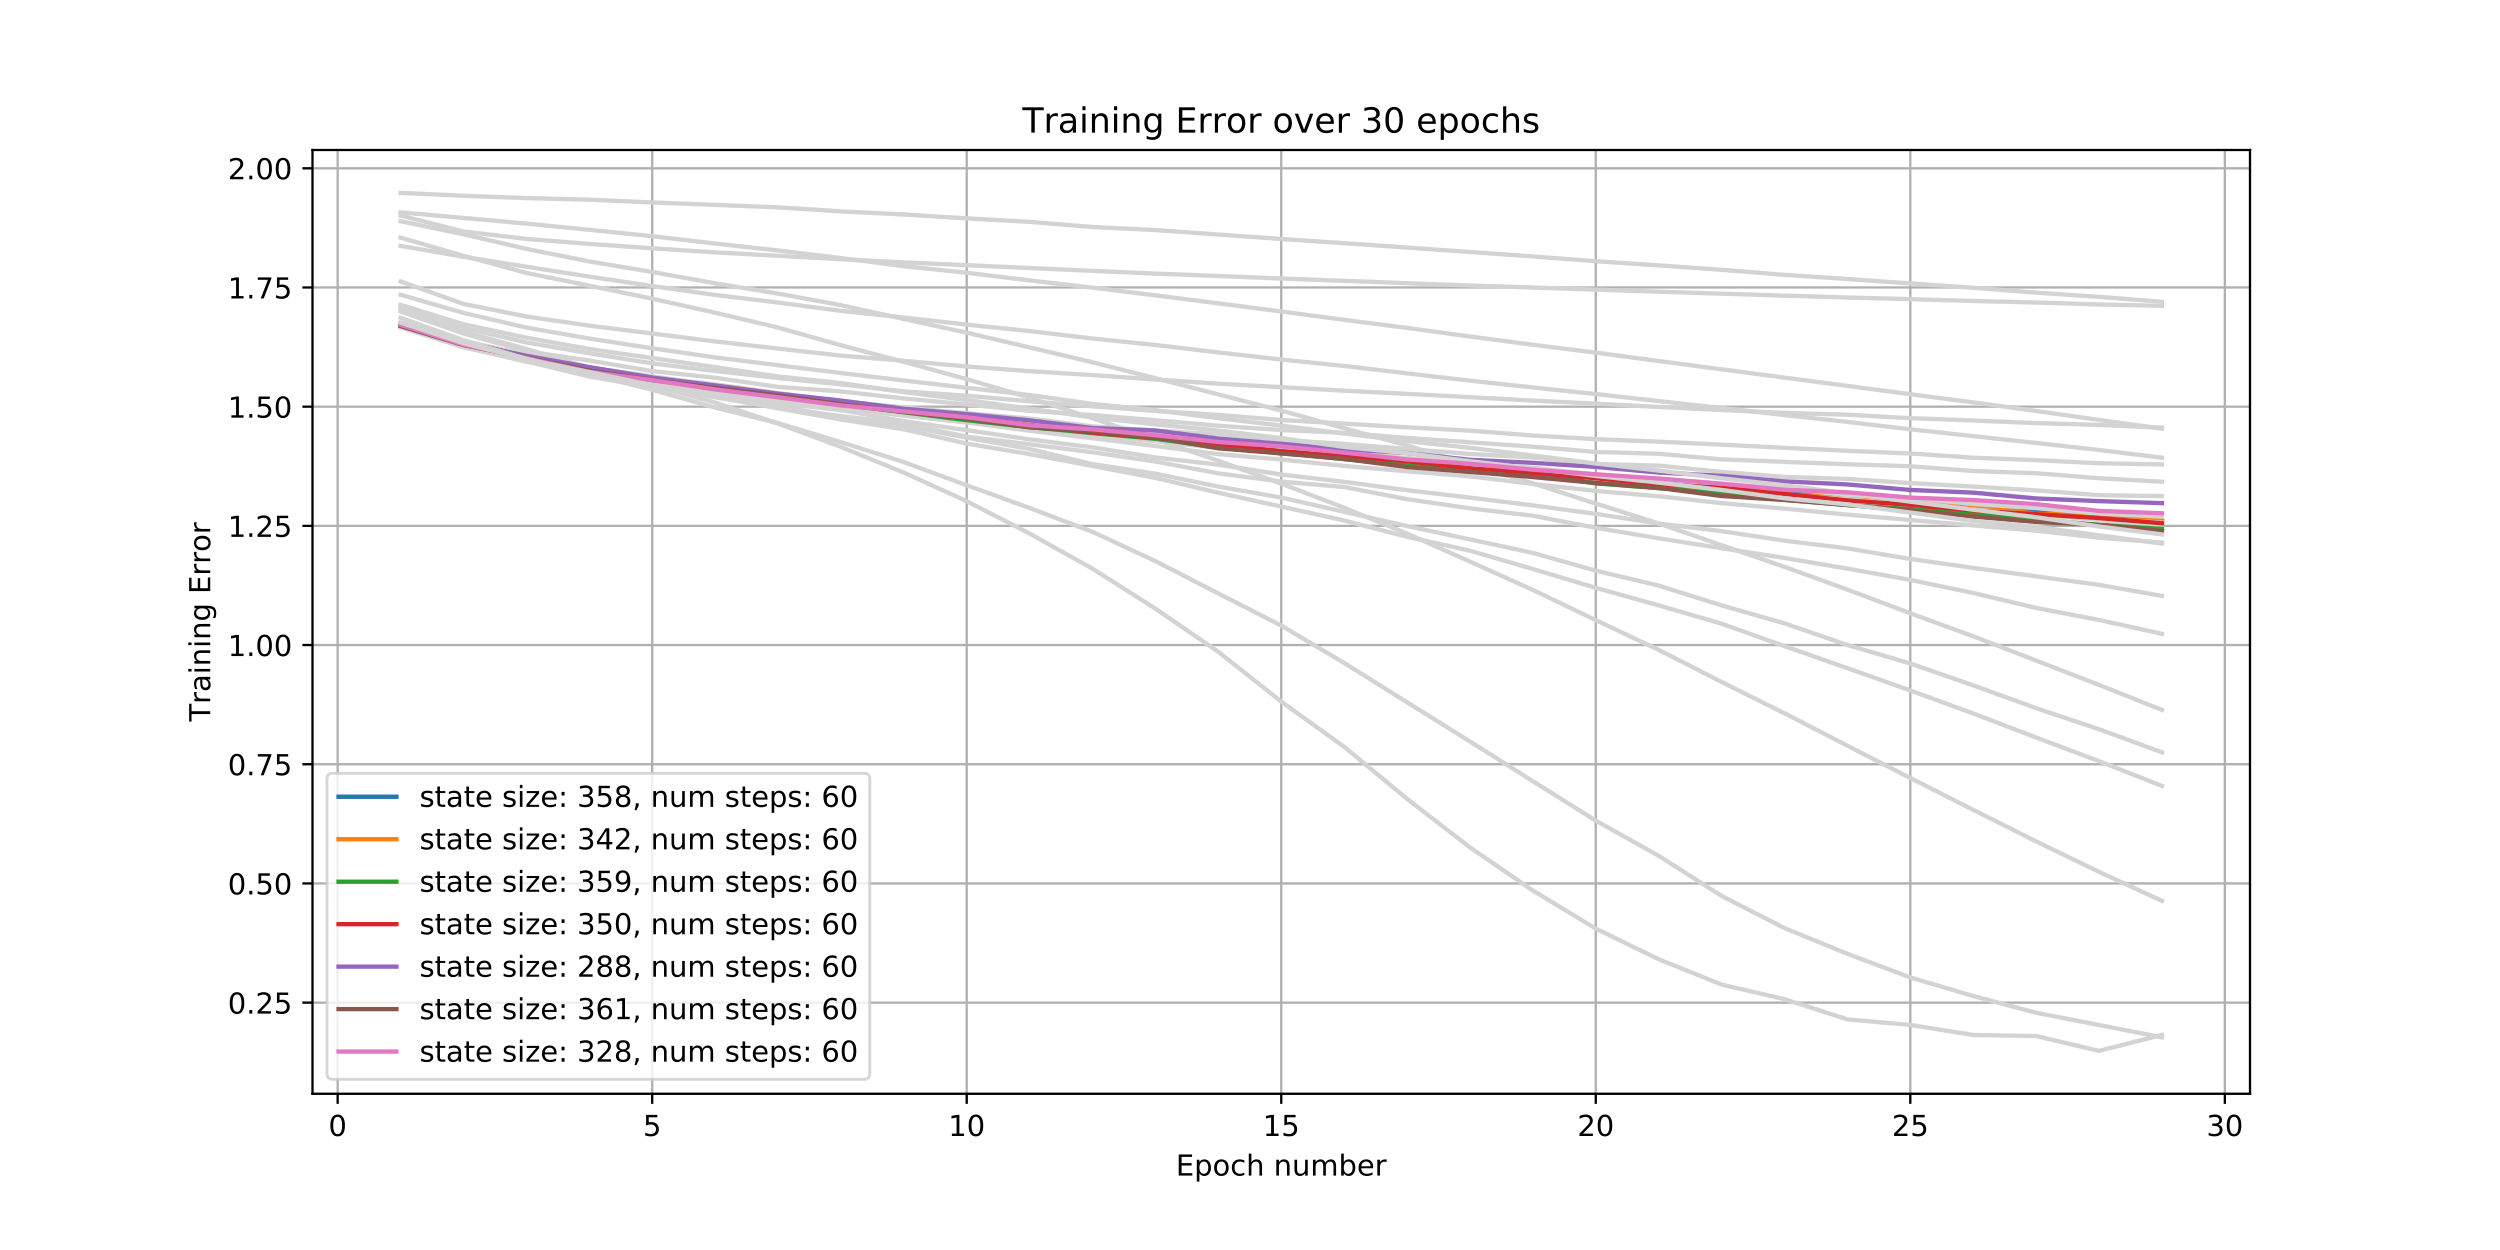 <?xml version="1.0" encoding="utf-8" standalone="no"?>
<!DOCTYPE svg PUBLIC "-//W3C//DTD SVG 1.1//EN"
  "http://www.w3.org/Graphics/SVG/1.1/DTD/svg11.dtd">
<!-- Created with matplotlib (http://matplotlib.org/) -->
<svg height="432pt" version="1.1" viewBox="0 0 864 432" width="864pt" xmlns="http://www.w3.org/2000/svg" xmlns:xlink="http://www.w3.org/1999/xlink">
 <defs>
  <style type="text/css">
*{stroke-linecap:butt;stroke-linejoin:round;}
  </style>
 </defs>
 <g id="figure_1">
  <g id="patch_1">
   <path d="M 0 432 
L 864 432 
L 864 0 
L 0 0 
z
" style="fill:#ffffff;"/>
  </g>
  <g id="axes_1">
   <g id="patch_2">
    <path d="M 108 378 
L 777.6 378 
L 777.6 51.84 
L 108 51.84 
z
" style="fill:#ffffff;"/>
   </g>
   <g id="matplotlib.axis_1">
    <g id="xtick_1">
     <g id="line2d_1">
      <path clip-path="url(#pdf04b98831)" d="M 116.696 378 
L 116.696 51.84 
" style="fill:none;stroke:#b0b0b0;stroke-linecap:square;stroke-width:0.8;"/>
     </g>
     <g id="line2d_2">
      <defs>
       <path d="M 0 0 
L 0 3.5 
" id="m215ce18537" style="stroke:#000000;stroke-width:0.8;"/>
      </defs>
      <g>
       <use style="stroke:#000000;stroke-width:0.8;" x="116.696" xlink:href="#m215ce18537" y="378"/>
      </g>
     </g>
     <g id="text_1">
      <!-- 0 -->
      <defs>
       <path d="M 31.781 66.406 
Q 24.172 66.406 20.328 58.906 
Q 16.5 51.422 16.5 36.375 
Q 16.5 21.391 20.328 13.891 
Q 24.172 6.391 31.781 6.391 
Q 39.453 6.391 43.281 13.891 
Q 47.125 21.391 47.125 36.375 
Q 47.125 51.422 43.281 58.906 
Q 39.453 66.406 31.781 66.406 
M 31.781 74.219 
Q 44.047 74.219 50.516 64.516 
Q 56.984 54.828 56.984 36.375 
Q 56.984 17.969 50.516 8.266 
Q 44.047 -1.422 31.781 -1.422 
Q 19.531 -1.422 13.062 8.266 
Q 6.594 17.969 6.594 36.375 
Q 6.594 54.828 13.062 64.516 
Q 19.531 74.219 31.781 74.219 
" id="DejaVuSans-30"/>
      </defs>
      <g transform="translate(113.515 392.598)scale(0.1 -0.1)">
       <use xlink:href="#DejaVuSans-30"/>
      </g>
     </g>
    </g>
    <g id="xtick_2">
     <g id="line2d_3">
      <path clip-path="url(#pdf04b98831)" d="M 225.397 378 
L 225.397 51.84 
" style="fill:none;stroke:#b0b0b0;stroke-linecap:square;stroke-width:0.8;"/>
     </g>
     <g id="line2d_4">
      <g>
       <use style="stroke:#000000;stroke-width:0.8;" x="225.397" xlink:href="#m215ce18537" y="378"/>
      </g>
     </g>
     <g id="text_2">
      <!-- 5 -->
      <defs>
       <path d="M 10.797 72.906 
L 49.516 72.906 
L 49.516 64.594 
L 19.828 64.594 
L 19.828 46.734 
Q 21.969 47.469 24.109 47.828 
Q 26.266 48.188 28.422 48.188 
Q 40.625 48.188 47.75 41.5 
Q 54.891 34.812 54.891 23.391 
Q 54.891 11.625 47.562 5.094 
Q 40.234 -1.422 26.906 -1.422 
Q 22.312 -1.422 17.547 -0.641 
Q 12.797 0.141 7.719 1.703 
L 7.719 11.625 
Q 12.109 9.234 16.797 8.062 
Q 21.484 6.891 26.703 6.891 
Q 35.156 6.891 40.078 11.328 
Q 45.016 15.766 45.016 23.391 
Q 45.016 31 40.078 35.438 
Q 35.156 39.891 26.703 39.891 
Q 22.75 39.891 18.812 39.016 
Q 14.891 38.141 10.797 36.281 
z
" id="DejaVuSans-35"/>
      </defs>
      <g transform="translate(222.216 392.598)scale(0.1 -0.1)">
       <use xlink:href="#DejaVuSans-35"/>
      </g>
     </g>
    </g>
    <g id="xtick_3">
     <g id="line2d_5">
      <path clip-path="url(#pdf04b98831)" d="M 334.099 378 
L 334.099 51.84 
" style="fill:none;stroke:#b0b0b0;stroke-linecap:square;stroke-width:0.8;"/>
     </g>
     <g id="line2d_6">
      <g>
       <use style="stroke:#000000;stroke-width:0.8;" x="334.099" xlink:href="#m215ce18537" y="378"/>
      </g>
     </g>
     <g id="text_3">
      <!-- 10 -->
      <defs>
       <path d="M 12.406 8.297 
L 28.516 8.297 
L 28.516 63.922 
L 10.984 60.406 
L 10.984 69.391 
L 28.422 72.906 
L 38.281 72.906 
L 38.281 8.297 
L 54.391 8.297 
L 54.391 0 
L 12.406 0 
z
" id="DejaVuSans-31"/>
      </defs>
      <g transform="translate(327.736 392.598)scale(0.1 -0.1)">
       <use xlink:href="#DejaVuSans-31"/>
       <use x="63.623" xlink:href="#DejaVuSans-30"/>
      </g>
     </g>
    </g>
    <g id="xtick_4">
     <g id="line2d_7">
      <path clip-path="url(#pdf04b98831)" d="M 442.8 378 
L 442.8 51.84 
" style="fill:none;stroke:#b0b0b0;stroke-linecap:square;stroke-width:0.8;"/>
     </g>
     <g id="line2d_8">
      <g>
       <use style="stroke:#000000;stroke-width:0.8;" x="442.8" xlink:href="#m215ce18537" y="378"/>
      </g>
     </g>
     <g id="text_4">
      <!-- 15 -->
      <g transform="translate(436.438 392.598)scale(0.1 -0.1)">
       <use xlink:href="#DejaVuSans-31"/>
       <use x="63.623" xlink:href="#DejaVuSans-35"/>
      </g>
     </g>
    </g>
    <g id="xtick_5">
     <g id="line2d_9">
      <path clip-path="url(#pdf04b98831)" d="M 551.501 378 
L 551.501 51.84 
" style="fill:none;stroke:#b0b0b0;stroke-linecap:square;stroke-width:0.8;"/>
     </g>
     <g id="line2d_10">
      <g>
       <use style="stroke:#000000;stroke-width:0.8;" x="551.501" xlink:href="#m215ce18537" y="378"/>
      </g>
     </g>
     <g id="text_5">
      <!-- 20 -->
      <defs>
       <path d="M 19.188 8.297 
L 53.609 8.297 
L 53.609 0 
L 7.328 0 
L 7.328 8.297 
Q 12.938 14.109 22.625 23.891 
Q 32.328 33.688 34.812 36.531 
Q 39.547 41.844 41.422 45.531 
Q 43.312 49.219 43.312 52.781 
Q 43.312 58.594 39.234 62.25 
Q 35.156 65.922 28.609 65.922 
Q 23.969 65.922 18.812 64.312 
Q 13.672 62.703 7.812 59.422 
L 7.812 69.391 
Q 13.766 71.781 18.938 73 
Q 24.125 74.219 28.422 74.219 
Q 39.75 74.219 46.484 68.547 
Q 53.219 62.891 53.219 53.422 
Q 53.219 48.922 51.531 44.891 
Q 49.859 40.875 45.406 35.406 
Q 44.188 33.984 37.641 27.219 
Q 31.109 20.453 19.188 8.297 
" id="DejaVuSans-32"/>
      </defs>
      <g transform="translate(545.139 392.598)scale(0.1 -0.1)">
       <use xlink:href="#DejaVuSans-32"/>
       <use x="63.623" xlink:href="#DejaVuSans-30"/>
      </g>
     </g>
    </g>
    <g id="xtick_6">
     <g id="line2d_11">
      <path clip-path="url(#pdf04b98831)" d="M 660.203 378 
L 660.203 51.84 
" style="fill:none;stroke:#b0b0b0;stroke-linecap:square;stroke-width:0.8;"/>
     </g>
     <g id="line2d_12">
      <g>
       <use style="stroke:#000000;stroke-width:0.8;" x="660.203" xlink:href="#m215ce18537" y="378"/>
      </g>
     </g>
     <g id="text_6">
      <!-- 25 -->
      <g transform="translate(653.84 392.598)scale(0.1 -0.1)">
       <use xlink:href="#DejaVuSans-32"/>
       <use x="63.623" xlink:href="#DejaVuSans-35"/>
      </g>
     </g>
    </g>
    <g id="xtick_7">
     <g id="line2d_13">
      <path clip-path="url(#pdf04b98831)" d="M 768.904 378 
L 768.904 51.84 
" style="fill:none;stroke:#b0b0b0;stroke-linecap:square;stroke-width:0.8;"/>
     </g>
     <g id="line2d_14">
      <g>
       <use style="stroke:#000000;stroke-width:0.8;" x="768.904" xlink:href="#m215ce18537" y="378"/>
      </g>
     </g>
     <g id="text_7">
      <!-- 30 -->
      <defs>
       <path d="M 40.578 39.312 
Q 47.656 37.797 51.625 33 
Q 55.609 28.219 55.609 21.188 
Q 55.609 10.406 48.188 4.484 
Q 40.766 -1.422 27.094 -1.422 
Q 22.516 -1.422 17.656 -0.516 
Q 12.797 0.391 7.625 2.203 
L 7.625 11.719 
Q 11.719 9.328 16.594 8.109 
Q 21.484 6.891 26.812 6.891 
Q 36.078 6.891 40.938 10.547 
Q 45.797 14.203 45.797 21.188 
Q 45.797 27.641 41.281 31.266 
Q 36.766 34.906 28.719 34.906 
L 20.219 34.906 
L 20.219 43.016 
L 29.109 43.016 
Q 36.375 43.016 40.234 45.922 
Q 44.094 48.828 44.094 54.297 
Q 44.094 59.906 40.109 62.906 
Q 36.141 65.922 28.719 65.922 
Q 24.656 65.922 20.016 65.031 
Q 15.375 64.156 9.812 62.312 
L 9.812 71.094 
Q 15.438 72.656 20.344 73.438 
Q 25.25 74.219 29.594 74.219 
Q 40.828 74.219 47.359 69.109 
Q 53.906 64.016 53.906 55.328 
Q 53.906 49.266 50.438 45.094 
Q 46.969 40.922 40.578 39.312 
" id="DejaVuSans-33"/>
      </defs>
      <g transform="translate(762.541 392.598)scale(0.1 -0.1)">
       <use xlink:href="#DejaVuSans-33"/>
       <use x="63.623" xlink:href="#DejaVuSans-30"/>
      </g>
     </g>
    </g>
    <g id="text_8">
     <!-- Epoch number -->
     <defs>
      <path d="M 9.812 72.906 
L 55.906 72.906 
L 55.906 64.594 
L 19.672 64.594 
L 19.672 43.016 
L 54.391 43.016 
L 54.391 34.719 
L 19.672 34.719 
L 19.672 8.297 
L 56.781 8.297 
L 56.781 0 
L 9.812 0 
z
" id="DejaVuSans-45"/>
      <path d="M 18.109 8.203 
L 18.109 -20.797 
L 9.078 -20.797 
L 9.078 54.688 
L 18.109 54.688 
L 18.109 46.391 
Q 20.953 51.266 25.266 53.625 
Q 29.594 56 35.594 56 
Q 45.562 56 51.781 48.094 
Q 58.016 40.188 58.016 27.297 
Q 58.016 14.406 51.781 6.484 
Q 45.562 -1.422 35.594 -1.422 
Q 29.594 -1.422 25.266 0.953 
Q 20.953 3.328 18.109 8.203 
M 48.688 27.297 
Q 48.688 37.203 44.609 42.844 
Q 40.531 48.484 33.406 48.484 
Q 26.266 48.484 22.188 42.844 
Q 18.109 37.203 18.109 27.297 
Q 18.109 17.391 22.188 11.75 
Q 26.266 6.109 33.406 6.109 
Q 40.531 6.109 44.609 11.75 
Q 48.688 17.391 48.688 27.297 
" id="DejaVuSans-70"/>
      <path d="M 30.609 48.391 
Q 23.391 48.391 19.188 42.75 
Q 14.984 37.109 14.984 27.297 
Q 14.984 17.484 19.156 11.844 
Q 23.344 6.203 30.609 6.203 
Q 37.797 6.203 41.984 11.859 
Q 46.188 17.531 46.188 27.297 
Q 46.188 37.016 41.984 42.703 
Q 37.797 48.391 30.609 48.391 
M 30.609 56 
Q 42.328 56 49.016 48.375 
Q 55.719 40.766 55.719 27.297 
Q 55.719 13.875 49.016 6.219 
Q 42.328 -1.422 30.609 -1.422 
Q 18.844 -1.422 12.172 6.219 
Q 5.516 13.875 5.516 27.297 
Q 5.516 40.766 12.172 48.375 
Q 18.844 56 30.609 56 
" id="DejaVuSans-6f"/>
      <path d="M 48.781 52.594 
L 48.781 44.188 
Q 44.969 46.297 41.141 47.344 
Q 37.312 48.391 33.406 48.391 
Q 24.656 48.391 19.812 42.844 
Q 14.984 37.312 14.984 27.297 
Q 14.984 17.281 19.812 11.734 
Q 24.656 6.203 33.406 6.203 
Q 37.312 6.203 41.141 7.25 
Q 44.969 8.297 48.781 10.406 
L 48.781 2.094 
Q 45.016 0.344 40.984 -0.531 
Q 36.969 -1.422 32.422 -1.422 
Q 20.062 -1.422 12.781 6.344 
Q 5.516 14.109 5.516 27.297 
Q 5.516 40.672 12.859 48.328 
Q 20.219 56 33.016 56 
Q 37.156 56 41.109 55.141 
Q 45.062 54.297 48.781 52.594 
" id="DejaVuSans-63"/>
      <path d="M 54.891 33.016 
L 54.891 0 
L 45.906 0 
L 45.906 32.719 
Q 45.906 40.484 42.875 44.328 
Q 39.844 48.188 33.797 48.188 
Q 26.516 48.188 22.312 43.547 
Q 18.109 38.922 18.109 30.906 
L 18.109 0 
L 9.078 0 
L 9.078 75.984 
L 18.109 75.984 
L 18.109 46.188 
Q 21.344 51.125 25.703 53.562 
Q 30.078 56 35.797 56 
Q 45.219 56 50.047 50.172 
Q 54.891 44.344 54.891 33.016 
" id="DejaVuSans-68"/>
      <path id="DejaVuSans-20"/>
      <path d="M 54.891 33.016 
L 54.891 0 
L 45.906 0 
L 45.906 32.719 
Q 45.906 40.484 42.875 44.328 
Q 39.844 48.188 33.797 48.188 
Q 26.516 48.188 22.312 43.547 
Q 18.109 38.922 18.109 30.906 
L 18.109 0 
L 9.078 0 
L 9.078 54.688 
L 18.109 54.688 
L 18.109 46.188 
Q 21.344 51.125 25.703 53.562 
Q 30.078 56 35.797 56 
Q 45.219 56 50.047 50.172 
Q 54.891 44.344 54.891 33.016 
" id="DejaVuSans-6e"/>
      <path d="M 8.5 21.578 
L 8.5 54.688 
L 17.484 54.688 
L 17.484 21.922 
Q 17.484 14.156 20.5 10.266 
Q 23.531 6.391 29.594 6.391 
Q 36.859 6.391 41.078 11.031 
Q 45.312 15.672 45.312 23.688 
L 45.312 54.688 
L 54.297 54.688 
L 54.297 0 
L 45.312 0 
L 45.312 8.406 
Q 42.047 3.422 37.719 1 
Q 33.406 -1.422 27.688 -1.422 
Q 18.266 -1.422 13.375 4.438 
Q 8.5 10.297 8.5 21.578 
M 31.109 56 
z
" id="DejaVuSans-75"/>
      <path d="M 52 44.188 
Q 55.375 50.25 60.062 53.125 
Q 64.75 56 71.094 56 
Q 79.641 56 84.281 50.016 
Q 88.922 44.047 88.922 33.016 
L 88.922 0 
L 79.891 0 
L 79.891 32.719 
Q 79.891 40.578 77.094 44.375 
Q 74.312 48.188 68.609 48.188 
Q 61.625 48.188 57.562 43.547 
Q 53.516 38.922 53.516 30.906 
L 53.516 0 
L 44.484 0 
L 44.484 32.719 
Q 44.484 40.625 41.703 44.406 
Q 38.922 48.188 33.109 48.188 
Q 26.219 48.188 22.156 43.531 
Q 18.109 38.875 18.109 30.906 
L 18.109 0 
L 9.078 0 
L 9.078 54.688 
L 18.109 54.688 
L 18.109 46.188 
Q 21.188 51.219 25.484 53.609 
Q 29.781 56 35.688 56 
Q 41.656 56 45.828 52.969 
Q 50 49.953 52 44.188 
" id="DejaVuSans-6d"/>
      <path d="M 48.688 27.297 
Q 48.688 37.203 44.609 42.844 
Q 40.531 48.484 33.406 48.484 
Q 26.266 48.484 22.188 42.844 
Q 18.109 37.203 18.109 27.297 
Q 18.109 17.391 22.188 11.75 
Q 26.266 6.109 33.406 6.109 
Q 40.531 6.109 44.609 11.75 
Q 48.688 17.391 48.688 27.297 
M 18.109 46.391 
Q 20.953 51.266 25.266 53.625 
Q 29.594 56 35.594 56 
Q 45.562 56 51.781 48.094 
Q 58.016 40.188 58.016 27.297 
Q 58.016 14.406 51.781 6.484 
Q 45.562 -1.422 35.594 -1.422 
Q 29.594 -1.422 25.266 0.953 
Q 20.953 3.328 18.109 8.203 
L 18.109 0 
L 9.078 0 
L 9.078 75.984 
L 18.109 75.984 
z
" id="DejaVuSans-62"/>
      <path d="M 56.203 29.594 
L 56.203 25.203 
L 14.891 25.203 
Q 15.484 15.922 20.484 11.062 
Q 25.484 6.203 34.422 6.203 
Q 39.594 6.203 44.453 7.469 
Q 49.312 8.734 54.109 11.281 
L 54.109 2.781 
Q 49.266 0.734 44.188 -0.344 
Q 39.109 -1.422 33.891 -1.422 
Q 20.797 -1.422 13.156 6.188 
Q 5.516 13.812 5.516 26.812 
Q 5.516 40.234 12.766 48.109 
Q 20.016 56 32.328 56 
Q 43.359 56 49.781 48.891 
Q 56.203 41.797 56.203 29.594 
M 47.219 32.234 
Q 47.125 39.594 43.094 43.984 
Q 39.062 48.391 32.422 48.391 
Q 24.906 48.391 20.391 44.141 
Q 15.875 39.891 15.188 32.172 
z
" id="DejaVuSans-65"/>
      <path d="M 41.109 46.297 
Q 39.594 47.172 37.812 47.578 
Q 36.031 48 33.891 48 
Q 26.266 48 22.188 43.047 
Q 18.109 38.094 18.109 28.812 
L 18.109 0 
L 9.078 0 
L 9.078 54.688 
L 18.109 54.688 
L 18.109 46.188 
Q 20.953 51.172 25.484 53.578 
Q 30.031 56 36.531 56 
Q 37.453 56 38.578 55.875 
Q 39.703 55.766 41.062 55.516 
z
" id="DejaVuSans-72"/>
     </defs>
     <g transform="translate(406.386 406.277)scale(0.1 -0.1)">
      <use xlink:href="#DejaVuSans-45"/>
      <use x="63.184" xlink:href="#DejaVuSans-70"/>
      <use x="126.66" xlink:href="#DejaVuSans-6f"/>
      <use x="187.842" xlink:href="#DejaVuSans-63"/>
      <use x="242.822" xlink:href="#DejaVuSans-68"/>
      <use x="306.201" xlink:href="#DejaVuSans-20"/>
      <use x="337.988" xlink:href="#DejaVuSans-6e"/>
      <use x="401.367" xlink:href="#DejaVuSans-75"/>
      <use x="464.746" xlink:href="#DejaVuSans-6d"/>
      <use x="562.158" xlink:href="#DejaVuSans-62"/>
      <use x="625.635" xlink:href="#DejaVuSans-65"/>
      <use x="687.158" xlink:href="#DejaVuSans-72"/>
     </g>
    </g>
   </g>
   <g id="matplotlib.axis_2">
    <g id="ytick_1">
     <g id="line2d_15">
      <path clip-path="url(#pdf04b98831)" d="M 108 346.509 
L 777.6 346.509 
" style="fill:none;stroke:#b0b0b0;stroke-linecap:square;stroke-width:0.8;"/>
     </g>
     <g id="line2d_16">
      <defs>
       <path d="M 0 0 
L -3.5 0 
" id="m3036c387c0" style="stroke:#000000;stroke-width:0.8;"/>
      </defs>
      <g>
       <use style="stroke:#000000;stroke-width:0.8;" x="108" xlink:href="#m3036c387c0" y="346.509"/>
      </g>
     </g>
     <g id="text_9">
      <!-- 0.25 -->
      <defs>
       <path d="M 10.688 12.406 
L 21 12.406 
L 21 0 
L 10.688 0 
z
" id="DejaVuSans-2e"/>
      </defs>
      <g transform="translate(78.734 350.308)scale(0.1 -0.1)">
       <use xlink:href="#DejaVuSans-30"/>
       <use x="63.623" xlink:href="#DejaVuSans-2e"/>
       <use x="95.41" xlink:href="#DejaVuSans-32"/>
       <use x="159.033" xlink:href="#DejaVuSans-35"/>
      </g>
     </g>
    </g>
    <g id="ytick_2">
     <g id="line2d_17">
      <path clip-path="url(#pdf04b98831)" d="M 108 305.316 
L 777.6 305.316 
" style="fill:none;stroke:#b0b0b0;stroke-linecap:square;stroke-width:0.8;"/>
     </g>
     <g id="line2d_18">
      <g>
       <use style="stroke:#000000;stroke-width:0.8;" x="108" xlink:href="#m3036c387c0" y="305.316"/>
      </g>
     </g>
     <g id="text_10">
      <!-- 0.50 -->
      <g transform="translate(78.734 309.115)scale(0.1 -0.1)">
       <use xlink:href="#DejaVuSans-30"/>
       <use x="63.623" xlink:href="#DejaVuSans-2e"/>
       <use x="95.41" xlink:href="#DejaVuSans-35"/>
       <use x="159.033" xlink:href="#DejaVuSans-30"/>
      </g>
     </g>
    </g>
    <g id="ytick_3">
     <g id="line2d_19">
      <path clip-path="url(#pdf04b98831)" d="M 108 264.123 
L 777.6 264.123 
" style="fill:none;stroke:#b0b0b0;stroke-linecap:square;stroke-width:0.8;"/>
     </g>
     <g id="line2d_20">
      <g>
       <use style="stroke:#000000;stroke-width:0.8;" x="108" xlink:href="#m3036c387c0" y="264.123"/>
      </g>
     </g>
     <g id="text_11">
      <!-- 0.75 -->
      <defs>
       <path d="M 8.203 72.906 
L 55.078 72.906 
L 55.078 68.703 
L 28.609 0 
L 18.312 0 
L 43.219 64.594 
L 8.203 64.594 
z
" id="DejaVuSans-37"/>
      </defs>
      <g transform="translate(78.734 267.922)scale(0.1 -0.1)">
       <use xlink:href="#DejaVuSans-30"/>
       <use x="63.623" xlink:href="#DejaVuSans-2e"/>
       <use x="95.41" xlink:href="#DejaVuSans-37"/>
       <use x="159.033" xlink:href="#DejaVuSans-35"/>
      </g>
     </g>
    </g>
    <g id="ytick_4">
     <g id="line2d_21">
      <path clip-path="url(#pdf04b98831)" d="M 108 222.93 
L 777.6 222.93 
" style="fill:none;stroke:#b0b0b0;stroke-linecap:square;stroke-width:0.8;"/>
     </g>
     <g id="line2d_22">
      <g>
       <use style="stroke:#000000;stroke-width:0.8;" x="108" xlink:href="#m3036c387c0" y="222.93"/>
      </g>
     </g>
     <g id="text_12">
      <!-- 1.00 -->
      <g transform="translate(78.734 226.729)scale(0.1 -0.1)">
       <use xlink:href="#DejaVuSans-31"/>
       <use x="63.623" xlink:href="#DejaVuSans-2e"/>
       <use x="95.41" xlink:href="#DejaVuSans-30"/>
       <use x="159.033" xlink:href="#DejaVuSans-30"/>
      </g>
     </g>
    </g>
    <g id="ytick_5">
     <g id="line2d_23">
      <path clip-path="url(#pdf04b98831)" d="M 108 181.737 
L 777.6 181.737 
" style="fill:none;stroke:#b0b0b0;stroke-linecap:square;stroke-width:0.8;"/>
     </g>
     <g id="line2d_24">
      <g>
       <use style="stroke:#000000;stroke-width:0.8;" x="108" xlink:href="#m3036c387c0" y="181.737"/>
      </g>
     </g>
     <g id="text_13">
      <!-- 1.25 -->
      <g transform="translate(78.734 185.536)scale(0.1 -0.1)">
       <use xlink:href="#DejaVuSans-31"/>
       <use x="63.623" xlink:href="#DejaVuSans-2e"/>
       <use x="95.41" xlink:href="#DejaVuSans-32"/>
       <use x="159.033" xlink:href="#DejaVuSans-35"/>
      </g>
     </g>
    </g>
    <g id="ytick_6">
     <g id="line2d_25">
      <path clip-path="url(#pdf04b98831)" d="M 108 140.544 
L 777.6 140.544 
" style="fill:none;stroke:#b0b0b0;stroke-linecap:square;stroke-width:0.8;"/>
     </g>
     <g id="line2d_26">
      <g>
       <use style="stroke:#000000;stroke-width:0.8;" x="108" xlink:href="#m3036c387c0" y="140.544"/>
      </g>
     </g>
     <g id="text_14">
      <!-- 1.50 -->
      <g transform="translate(78.734 144.343)scale(0.1 -0.1)">
       <use xlink:href="#DejaVuSans-31"/>
       <use x="63.623" xlink:href="#DejaVuSans-2e"/>
       <use x="95.41" xlink:href="#DejaVuSans-35"/>
       <use x="159.033" xlink:href="#DejaVuSans-30"/>
      </g>
     </g>
    </g>
    <g id="ytick_7">
     <g id="line2d_27">
      <path clip-path="url(#pdf04b98831)" d="M 108 99.351 
L 777.6 99.351 
" style="fill:none;stroke:#b0b0b0;stroke-linecap:square;stroke-width:0.8;"/>
     </g>
     <g id="line2d_28">
      <g>
       <use style="stroke:#000000;stroke-width:0.8;" x="108" xlink:href="#m3036c387c0" y="99.351"/>
      </g>
     </g>
     <g id="text_15">
      <!-- 1.75 -->
      <g transform="translate(78.734 103.15)scale(0.1 -0.1)">
       <use xlink:href="#DejaVuSans-31"/>
       <use x="63.623" xlink:href="#DejaVuSans-2e"/>
       <use x="95.41" xlink:href="#DejaVuSans-37"/>
       <use x="159.033" xlink:href="#DejaVuSans-35"/>
      </g>
     </g>
    </g>
    <g id="ytick_8">
     <g id="line2d_29">
      <path clip-path="url(#pdf04b98831)" d="M 108 58.158 
L 777.6 58.158 
" style="fill:none;stroke:#b0b0b0;stroke-linecap:square;stroke-width:0.8;"/>
     </g>
     <g id="line2d_30">
      <g>
       <use style="stroke:#000000;stroke-width:0.8;" x="108" xlink:href="#m3036c387c0" y="58.158"/>
      </g>
     </g>
     <g id="text_16">
      <!-- 2.00 -->
      <g transform="translate(78.734 61.957)scale(0.1 -0.1)">
       <use xlink:href="#DejaVuSans-32"/>
       <use x="63.623" xlink:href="#DejaVuSans-2e"/>
       <use x="95.41" xlink:href="#DejaVuSans-30"/>
       <use x="159.033" xlink:href="#DejaVuSans-30"/>
      </g>
     </g>
    </g>
    <g id="text_17">
     <!-- Training Error -->
     <defs>
      <path d="M -0.297 72.906 
L 61.375 72.906 
L 61.375 64.594 
L 35.5 64.594 
L 35.5 0 
L 25.594 0 
L 25.594 64.594 
L -0.297 64.594 
z
" id="DejaVuSans-54"/>
      <path d="M 34.281 27.484 
Q 23.391 27.484 19.188 25 
Q 14.984 22.516 14.984 16.5 
Q 14.984 11.719 18.141 8.906 
Q 21.297 6.109 26.703 6.109 
Q 34.188 6.109 38.703 11.406 
Q 43.219 16.703 43.219 25.484 
L 43.219 27.484 
z
M 52.203 31.203 
L 52.203 0 
L 43.219 0 
L 43.219 8.297 
Q 40.141 3.328 35.547 0.953 
Q 30.953 -1.422 24.312 -1.422 
Q 15.922 -1.422 10.953 3.297 
Q 6 8.016 6 15.922 
Q 6 25.141 12.172 29.828 
Q 18.359 34.516 30.609 34.516 
L 43.219 34.516 
L 43.219 35.406 
Q 43.219 41.609 39.141 45 
Q 35.062 48.391 27.688 48.391 
Q 23 48.391 18.547 47.266 
Q 14.109 46.141 10.016 43.891 
L 10.016 52.203 
Q 14.938 54.109 19.578 55.047 
Q 24.219 56 28.609 56 
Q 40.484 56 46.344 49.844 
Q 52.203 43.703 52.203 31.203 
" id="DejaVuSans-61"/>
      <path d="M 9.422 54.688 
L 18.406 54.688 
L 18.406 0 
L 9.422 0 
z
M 9.422 75.984 
L 18.406 75.984 
L 18.406 64.594 
L 9.422 64.594 
z
" id="DejaVuSans-69"/>
      <path d="M 45.406 27.984 
Q 45.406 37.75 41.375 43.109 
Q 37.359 48.484 30.078 48.484 
Q 22.859 48.484 18.828 43.109 
Q 14.797 37.75 14.797 27.984 
Q 14.797 18.266 18.828 12.891 
Q 22.859 7.516 30.078 7.516 
Q 37.359 7.516 41.375 12.891 
Q 45.406 18.266 45.406 27.984 
M 54.391 6.781 
Q 54.391 -7.172 48.188 -13.984 
Q 42 -20.797 29.203 -20.797 
Q 24.469 -20.797 20.266 -20.094 
Q 16.062 -19.391 12.109 -17.922 
L 12.109 -9.188 
Q 16.062 -11.328 19.922 -12.344 
Q 23.781 -13.375 27.781 -13.375 
Q 36.625 -13.375 41.016 -8.766 
Q 45.406 -4.156 45.406 5.172 
L 45.406 9.625 
Q 42.625 4.781 38.281 2.391 
Q 33.938 0 27.875 0 
Q 17.828 0 11.672 7.656 
Q 5.516 15.328 5.516 27.984 
Q 5.516 40.672 11.672 48.328 
Q 17.828 56 27.875 56 
Q 33.938 56 38.281 53.609 
Q 42.625 51.219 45.406 46.391 
L 45.406 54.688 
L 54.391 54.688 
z
" id="DejaVuSans-67"/>
     </defs>
     <g transform="translate(72.655 249.344)rotate(-90)scale(0.1 -0.1)">
      <use xlink:href="#DejaVuSans-54"/>
      <use x="60.865" xlink:href="#DejaVuSans-72"/>
      <use x="101.979" xlink:href="#DejaVuSans-61"/>
      <use x="163.258" xlink:href="#DejaVuSans-69"/>
      <use x="191.041" xlink:href="#DejaVuSans-6e"/>
      <use x="254.42" xlink:href="#DejaVuSans-69"/>
      <use x="282.203" xlink:href="#DejaVuSans-6e"/>
      <use x="345.582" xlink:href="#DejaVuSans-67"/>
      <use x="409.059" xlink:href="#DejaVuSans-20"/>
      <use x="440.846" xlink:href="#DejaVuSans-45"/>
      <use x="504.029" xlink:href="#DejaVuSans-72"/>
      <use x="545.127" xlink:href="#DejaVuSans-72"/>
      <use x="586.209" xlink:href="#DejaVuSans-6f"/>
      <use x="647.391" xlink:href="#DejaVuSans-72"/>
     </g>
    </g>
   </g>
   <g id="line2d_31">
    <path clip-path="url(#pdf04b98831)" d="M 138.436 111.985 
L 160.177 117.822 
L 181.917 122.612 
L 203.657 127.058 
L 225.397 130.304 
L 247.138 132.83 
L 268.878 135.845 
L 290.618 138.796 
L 312.358 140.782 
L 334.099 143.364 
L 355.839 145.315 
L 377.579 147.763 
L 399.319 149.995 
L 421.06 152.61 
L 442.8 154.522 
L 464.54 156.581 
L 486.281 158.615 
L 508.021 160.334 
L 529.761 163.052 
L 551.501 164.594 
L 573.242 166.564 
L 594.982 168.437 
L 616.722 170.593 
L 638.462 172.57 
L 660.203 173.939 
L 681.943 176.063 
L 703.683 177.82 
L 725.423 179.728 
L 747.164 181.921 
" style="fill:none;stroke:#d3d3d3;stroke-linecap:square;stroke-width:1.5;"/>
   </g>
   <g id="line2d_32">
    <path clip-path="url(#pdf04b98831)" d="M 138.436 112.211 
L 160.177 119.219 
L 181.917 124.34 
L 203.657 128.121 
L 225.397 131.304 
L 247.138 134.53 
L 268.878 137.313 
L 290.618 139.83 
L 312.358 142.461 
L 334.099 144.463 
L 355.839 147.254 
L 377.579 148.972 
L 399.319 151.853 
L 421.06 153.288 
L 442.8 155.506 
L 464.54 157.991 
L 486.281 158.573 
L 508.021 161.266 
L 529.761 162.992 
L 551.501 164.906 
L 573.242 165.803 
L 594.982 167.697 
L 616.722 169.657 
L 638.462 171.291 
L 660.203 173.124 
L 681.943 174.871 
L 703.683 176.795 
L 725.423 178.157 
L 747.164 180.1 
" style="fill:none;stroke:#1f77b4;stroke-linecap:square;stroke-width:1.5;"/>
   </g>
   <g id="line2d_33">
    <path clip-path="url(#pdf04b98831)" d="M 138.436 112.269 
L 160.177 118.635 
L 181.917 124.095 
L 203.657 128.146 
L 225.397 131.552 
L 247.138 135.191 
L 268.878 138.085 
L 290.618 140.634 
L 312.358 143.645 
L 334.099 145.985 
L 355.839 148.86 
L 377.579 151.454 
L 399.319 154.153 
L 421.06 156.941 
L 442.8 158.828 
L 464.54 161.032 
L 486.281 162.871 
L 508.021 164.635 
L 529.761 167.241 
L 551.501 169.663 
L 573.242 171.509 
L 594.982 173.885 
L 616.722 175.778 
L 638.462 177.864 
L 660.203 179.703 
L 681.943 181.588 
L 703.683 183.413 
L 725.423 185.83 
L 747.164 187.502 
" style="fill:none;stroke:#d3d3d3;stroke-linecap:square;stroke-width:1.5;"/>
   </g>
   <g id="line2d_34">
    <path clip-path="url(#pdf04b98831)" d="M 138.436 107.655 
L 160.177 115.252 
L 181.917 121.429 
L 203.657 124.609 
L 225.397 128.26 
L 247.138 130.545 
L 268.878 133.715 
L 290.618 135.284 
L 312.358 137.703 
L 334.099 139.759 
L 355.839 141.991 
L 377.579 143.449 
L 399.319 145.232 
L 421.06 147.132 
L 442.8 148.635 
L 464.54 149.593 
L 486.281 151.355 
L 508.021 152.86 
L 529.761 154.381 
L 551.501 156.189 
L 573.242 156.816 
L 594.982 158.765 
L 616.722 159.615 
L 638.462 160.45 
L 660.203 161.145 
L 681.943 162.795 
L 703.683 163.554 
L 725.423 165.278 
L 747.164 166.493 
" style="fill:none;stroke:#d3d3d3;stroke-linecap:square;stroke-width:1.5;"/>
   </g>
   <g id="line2d_35">
    <path clip-path="url(#pdf04b98831)" d="M 138.436 73.393 
L 160.177 75.321 
L 181.917 77.271 
L 203.657 79.428 
L 225.397 81.621 
L 247.138 84.181 
L 268.878 86.57 
L 290.618 89.197 
L 312.358 92 
L 334.099 94.264 
L 355.839 96.921 
L 377.579 99.428 
L 399.319 102.079 
L 421.06 104.841 
L 442.8 107.656 
L 464.54 110.554 
L 486.281 113.326 
L 508.021 116.305 
L 529.761 119.155 
L 551.501 121.871 
L 573.242 124.782 
L 594.982 127.643 
L 616.722 130.518 
L 638.462 133.366 
L 660.203 136.258 
L 681.943 139.054 
L 703.683 142.049 
L 725.423 145.139 
L 747.164 148.139 
" style="fill:none;stroke:#d3d3d3;stroke-linecap:square;stroke-width:1.5;"/>
   </g>
   <g id="line2d_36">
    <path clip-path="url(#pdf04b98831)" d="M 138.436 112.012 
L 160.177 118.6 
L 181.917 122.985 
L 203.657 127.101 
L 225.397 130.633 
L 247.138 133.985 
L 268.878 137.166 
L 290.618 139.806 
L 312.358 141.809 
L 334.099 144.46 
L 355.839 146.961 
L 377.579 149.373 
L 399.319 151.643 
L 421.06 153.351 
L 442.8 156.746 
L 464.54 157.9 
L 486.281 159.122 
L 508.021 161.151 
L 529.761 163.686 
L 551.501 164.45 
L 573.242 167.27 
L 594.982 168.719 
L 616.722 170.866 
L 638.462 171.916 
L 660.203 173.822 
L 681.943 174.501 
L 703.683 177.615 
L 725.423 177.689 
L 747.164 179.754 
" style="fill:none;stroke:#ff7f0e;stroke-linecap:square;stroke-width:1.5;"/>
   </g>
   <g id="line2d_37">
    <path clip-path="url(#pdf04b98831)" d="M 138.436 106.39 
L 160.177 113.342 
L 181.917 118.354 
L 203.657 122.091 
L 225.397 125.583 
L 247.138 128.214 
L 268.878 130.636 
L 290.618 132.834 
L 312.358 135.254 
L 334.099 136.765 
L 355.839 138.692 
L 377.579 140.422 
L 399.319 142.035 
L 421.06 143.376 
L 442.8 145.156 
L 464.54 146.4 
L 486.281 147.681 
L 508.021 148.832 
L 529.761 150.515 
L 551.501 151.773 
L 573.242 152.648 
L 594.982 153.671 
L 616.722 154.763 
L 638.462 155.81 
L 660.203 156.733 
L 681.943 158.183 
L 703.683 159.025 
L 725.423 160.104 
L 747.164 160.496 
" style="fill:none;stroke:#d3d3d3;stroke-linecap:square;stroke-width:1.5;"/>
   </g>
   <g id="line2d_38">
    <path clip-path="url(#pdf04b98831)" d="M 138.436 113.173 
L 160.177 120.05 
L 181.917 124.878 
L 203.657 130.136 
L 225.397 133.804 
L 247.138 137.305 
L 268.878 140.998 
L 290.618 143.832 
L 312.358 146.368 
L 334.099 150.908 
L 355.839 153.551 
L 377.579 156.322 
L 399.319 159.515 
L 421.06 163.593 
L 442.8 166.461 
L 464.54 168.325 
L 486.281 172.512 
L 508.021 175.689 
L 529.761 178.24 
L 551.501 182.41 
L 573.242 186.036 
L 594.982 189.472 
L 616.722 192.826 
L 638.462 196.522 
L 660.203 200.437 
L 681.943 204.935 
L 703.683 210.095 
L 725.423 214.259 
L 747.164 219.062 
" style="fill:none;stroke:#d3d3d3;stroke-linecap:square;stroke-width:1.5;"/>
   </g>
   <g id="line2d_39">
    <path clip-path="url(#pdf04b98831)" d="M 138.436 111.863 
L 160.177 119.742 
L 181.917 125.044 
L 203.657 128.224 
L 225.397 132.082 
L 247.138 135.633 
L 268.878 138.546 
L 290.618 141.245 
L 312.358 143.539 
L 334.099 145.941 
L 355.839 148.058 
L 377.579 150.562 
L 399.319 152.479 
L 421.06 154.872 
L 442.8 156.508 
L 464.54 158.235 
L 486.281 160.269 
L 508.021 162.075 
L 529.761 163.704 
L 551.501 166.23 
L 573.242 168.047 
L 594.982 169.431 
L 616.722 171.124 
L 638.462 172.544 
L 660.203 174.507 
L 681.943 176.086 
L 703.683 177.962 
L 725.423 179.265 
L 747.164 180.61 
" style="fill:none;stroke:#d3d3d3;stroke-linecap:square;stroke-width:1.5;"/>
   </g>
   <g id="line2d_40">
    <path clip-path="url(#pdf04b98831)" d="M 138.436 97.275 
L 160.177 105.037 
L 181.917 109.379 
L 203.657 112.55 
L 225.397 115.274 
L 247.138 117.997 
L 268.878 120.479 
L 290.618 122.908 
L 312.358 124.684 
L 334.099 126.663 
L 355.839 128.281 
L 377.579 129.627 
L 399.319 131.166 
L 421.06 132.617 
L 442.8 133.794 
L 464.54 135.018 
L 486.281 136.119 
L 508.021 137.264 
L 529.761 138.442 
L 551.501 139.493 
L 573.242 140.65 
L 594.982 141.705 
L 616.722 142.699 
L 638.462 143.326 
L 660.203 144.509 
L 681.943 145.333 
L 703.683 146.224 
L 725.423 146.859 
L 747.164 147.801 
" style="fill:none;stroke:#d3d3d3;stroke-linecap:square;stroke-width:1.5;"/>
   </g>
   <g id="line2d_41">
    <path clip-path="url(#pdf04b98831)" d="M 138.436 111.732 
L 160.177 118.216 
L 181.917 123.159 
L 203.657 127.904 
L 225.397 131.638 
L 247.138 135.201 
L 268.878 139.259 
L 290.618 141.747 
L 312.358 145.552 
L 334.099 148.664 
L 355.839 151.845 
L 377.579 154.619 
L 399.319 158.108 
L 421.06 160.592 
L 442.8 163.999 
L 464.54 166.534 
L 486.281 169.424 
L 508.021 171.977 
L 529.761 174.673 
L 551.501 177.595 
L 573.242 180.944 
L 594.982 183.578 
L 616.722 186.859 
L 638.462 189.532 
L 660.203 193.187 
L 681.943 196.263 
L 703.683 199.187 
L 725.423 202.126 
L 747.164 205.942 
" style="fill:none;stroke:#d3d3d3;stroke-linecap:square;stroke-width:1.5;"/>
   </g>
   <g id="line2d_42">
    <path clip-path="url(#pdf04b98831)" d="M 138.436 112.046 
L 160.177 119.002 
L 181.917 123.865 
L 203.657 128.933 
L 225.397 131.944 
L 247.138 135.736 
L 268.878 140.197 
L 290.618 144.256 
L 312.358 147.194 
L 334.099 151.244 
L 355.839 155.197 
L 377.579 160.404 
L 399.319 163.704 
L 421.06 168.163 
L 442.8 171.959 
L 464.54 176.897 
L 486.281 181.803 
L 508.021 186.423 
L 529.761 191.088 
L 551.501 197.222 
L 573.242 202.396 
L 594.982 209.233 
L 616.722 215.435 
L 638.462 222.927 
L 660.203 229.311 
L 681.943 236.862 
L 703.683 244.756 
L 725.423 252.023 
L 747.164 260.001 
" style="fill:none;stroke:#d3d3d3;stroke-linecap:square;stroke-width:1.5;"/>
   </g>
   <g id="line2d_43">
    <path clip-path="url(#pdf04b98831)" d="M 138.436 74.507 
L 160.177 80 
L 181.917 82.57 
L 203.657 84.302 
L 225.397 85.808 
L 247.138 87.226 
L 268.878 88.402 
L 290.618 89.576 
L 312.358 90.686 
L 334.099 91.647 
L 355.839 92.629 
L 377.579 93.615 
L 399.319 94.551 
L 421.06 95.391 
L 442.8 96.261 
L 464.54 97.053 
L 486.281 97.887 
L 508.021 98.666 
L 529.761 99.367 
L 551.501 100.102 
L 573.242 100.812 
L 594.982 101.494 
L 616.722 102.173 
L 638.462 102.814 
L 660.203 103.389 
L 681.943 104.021 
L 703.683 104.535 
L 725.423 105.226 
L 747.164 105.715 
" style="fill:none;stroke:#d3d3d3;stroke-linecap:square;stroke-width:1.5;"/>
   </g>
   <g id="line2d_44">
    <path clip-path="url(#pdf04b98831)" d="M 138.436 82.115 
L 160.177 88.43 
L 181.917 94.331 
L 203.657 98.726 
L 225.397 103.228 
L 247.138 108.07 
L 268.878 113.205 
L 290.618 119.334 
L 312.358 125.044 
L 334.099 131.046 
L 355.839 137.446 
L 377.579 144.572 
L 399.319 151.768 
L 421.06 159.248 
L 442.8 167.16 
L 464.54 175.484 
L 486.281 184.416 
L 508.021 194.097 
L 529.761 203.891 
L 551.501 214.326 
L 573.242 224.607 
L 594.982 235.676 
L 616.722 246.506 
L 638.462 257.72 
L 660.203 268.897 
L 681.943 279.886 
L 703.683 290.794 
L 725.423 301.329 
L 747.164 311.335 
" style="fill:none;stroke:#d3d3d3;stroke-linecap:square;stroke-width:1.5;"/>
   </g>
   <g id="line2d_45">
    <path clip-path="url(#pdf04b98831)" d="M 138.436 111.758 
L 160.177 118.181 
L 181.917 122.647 
L 203.657 127.077 
L 225.397 130.028 
L 247.138 133.563 
L 268.878 136.335 
L 290.618 139.055 
L 312.358 141.033 
L 334.099 144.02 
L 355.839 145.991 
L 377.579 148.356 
L 399.319 149.434 
L 421.06 152.57 
L 442.8 154.561 
L 464.54 156.687 
L 486.281 158.258 
L 508.021 160.292 
L 529.761 161.654 
L 551.501 163.977 
L 573.242 165.614 
L 594.982 167.275 
L 616.722 168.773 
L 638.462 171.106 
L 660.203 172.185 
L 681.943 174.158 
L 703.683 175.6 
L 725.423 177.501 
L 747.164 178.527 
" style="fill:none;stroke:#d3d3d3;stroke-linecap:square;stroke-width:1.5;"/>
   </g>
   <g id="line2d_46">
    <path clip-path="url(#pdf04b98831)" d="M 138.436 112.408 
L 160.177 118.92 
L 181.917 123.33 
L 203.657 127.728 
L 225.397 131.04 
L 247.138 134.191 
L 268.878 136.631 
L 290.618 139.73 
L 312.358 142.473 
L 334.099 145.219 
L 355.839 147.616 
L 377.579 149.665 
L 399.319 151.641 
L 421.06 154.663 
L 442.8 156.513 
L 464.54 158.677 
L 486.281 160.79 
L 508.021 163.029 
L 529.761 163.771 
L 551.501 167.059 
L 573.242 168.715 
L 594.982 170.186 
L 616.722 172.675 
L 638.462 174.566 
L 660.203 175.923 
L 681.943 177.465 
L 703.683 179.5 
L 725.423 181.412 
L 747.164 182.794 
" style="fill:none;stroke:#2ca02c;stroke-linecap:square;stroke-width:1.5;"/>
   </g>
   <g id="line2d_47">
    <path clip-path="url(#pdf04b98831)" d="M 138.436 112.256 
L 160.177 118.788 
L 181.917 123.463 
L 203.657 127.441 
L 225.397 131.074 
L 247.138 133.792 
L 268.878 136.197 
L 290.618 138.583 
L 312.358 140.94 
L 334.099 142.783 
L 355.839 144.66 
L 377.579 147.347 
L 399.319 148.815 
L 421.06 150.067 
L 442.8 152.035 
L 464.54 153.418 
L 486.281 155.161 
L 508.021 156.884 
L 529.761 158.109 
L 551.501 160.359 
L 573.242 160.918 
L 594.982 163.08 
L 616.722 164.814 
L 638.462 165.519 
L 660.203 166.971 
L 681.943 168.145 
L 703.683 169.492 
L 725.423 171.143 
L 747.164 171.446 
" style="fill:none;stroke:#d3d3d3;stroke-linecap:square;stroke-width:1.5;"/>
   </g>
   <g id="line2d_48">
    <path clip-path="url(#pdf04b98831)" d="M 138.436 84.983 
L 160.177 88.758 
L 181.917 92.182 
L 203.657 95.598 
L 225.397 98.86 
L 247.138 101.93 
L 268.878 104.563 
L 290.618 107.442 
L 312.358 109.718 
L 334.099 112.192 
L 355.839 114.425 
L 377.579 116.999 
L 399.319 119.236 
L 421.06 121.797 
L 442.8 124.261 
L 464.54 126.479 
L 486.281 129.039 
L 508.021 131.566 
L 529.761 133.904 
L 551.501 136.195 
L 573.242 138.619 
L 594.982 140.992 
L 616.722 143.459 
L 638.462 145.813 
L 660.203 148.365 
L 681.943 150.726 
L 703.683 153.1 
L 725.423 155.506 
L 747.164 158.193 
" style="fill:none;stroke:#d3d3d3;stroke-linecap:square;stroke-width:1.5;"/>
   </g>
   <g id="line2d_49">
    <path clip-path="url(#pdf04b98831)" d="M 138.436 76.459 
L 160.177 80.963 
L 181.917 86.019 
L 203.657 90.362 
L 225.397 94.005 
L 247.138 97.925 
L 268.878 101.468 
L 290.618 105.467 
L 312.358 110.256 
L 334.099 114.974 
L 355.839 120.07 
L 377.579 125.206 
L 399.319 130.729 
L 421.06 136.309 
L 442.8 141.905 
L 464.54 147.983 
L 486.281 153.935 
L 508.021 160.475 
L 529.761 167.059 
L 551.501 174.057 
L 573.242 180.887 
L 594.982 188.436 
L 616.722 195.908 
L 638.462 203.775 
L 660.203 211.948 
L 681.943 219.9 
L 703.683 228.297 
L 725.423 236.715 
L 747.164 245.363 
" style="fill:none;stroke:#d3d3d3;stroke-linecap:square;stroke-width:1.5;"/>
   </g>
   <g id="line2d_50">
    <path clip-path="url(#pdf04b98831)" d="M 138.436 111.931 
L 160.177 118.097 
L 181.917 123.252 
L 203.657 127.727 
L 225.397 130.706 
L 247.138 133.713 
L 268.878 136.611 
L 290.618 139.662 
L 312.358 142.217 
L 334.099 144.334 
L 355.839 146.915 
L 377.579 149.526 
L 399.319 151.287 
L 421.06 153.397 
L 442.8 155.953 
L 464.54 157.616 
L 486.281 159.417 
L 508.021 161.839 
L 529.761 163.415 
L 551.501 165.291 
L 573.242 167.477 
L 594.982 168.557 
L 616.722 170.697 
L 638.462 172.957 
L 660.203 174.482 
L 681.943 176.43 
L 703.683 177.709 
L 725.423 179.04 
L 747.164 180.838 
" style="fill:none;stroke:#d62728;stroke-linecap:square;stroke-width:1.5;"/>
   </g>
   <g id="line2d_51">
    <path clip-path="url(#pdf04b98831)" d="M 138.436 107.453 
L 160.177 114.644 
L 181.917 120.588 
L 203.657 127.075 
L 225.397 133.217 
L 247.138 139.125 
L 268.878 146.369 
L 290.618 154.467 
L 312.358 163.337 
L 334.099 173.224 
L 355.839 184.401 
L 377.579 196.55 
L 399.319 210.353 
L 421.06 225.284 
L 442.8 242.476 
L 464.54 258.1 
L 486.281 276.103 
L 508.021 292.868 
L 529.761 307.768 
L 551.501 320.93 
L 573.242 331.527 
L 594.982 340.278 
L 616.722 345.321 
L 638.462 352.306 
L 660.203 354.222 
L 681.943 357.692 
L 703.683 358.068 
L 725.423 363.175 
L 747.164 357.66 
" style="fill:none;stroke:#d3d3d3;stroke-linecap:square;stroke-width:1.5;"/>
   </g>
   <g id="line2d_52">
    <path clip-path="url(#pdf04b98831)" d="M 138.436 111.666 
L 160.177 118.552 
L 181.917 122.954 
L 203.657 126.88 
L 225.397 130.48 
L 247.138 133.21 
L 268.878 136.059 
L 290.618 138.429 
L 312.358 141.275 
L 334.099 143.11 
L 355.839 145.281 
L 377.579 147.938 
L 399.319 148.774 
L 421.06 151.579 
L 442.8 153.378 
L 464.54 155.306 
L 486.281 156.583 
L 508.021 158.903 
L 529.761 159.953 
L 551.501 161.363 
L 573.242 163.324 
L 594.982 164.431 
L 616.722 166.373 
L 638.462 167.417 
L 660.203 169.336 
L 681.943 170.259 
L 703.683 172.271 
L 725.423 173.19 
L 747.164 173.891 
" style="fill:none;stroke:#9467bd;stroke-linecap:square;stroke-width:1.5;"/>
   </g>
   <g id="line2d_53">
    <path clip-path="url(#pdf04b98831)" d="M 138.436 66.665 
L 160.177 67.661 
L 181.917 68.461 
L 203.657 69.012 
L 225.397 69.968 
L 247.138 70.805 
L 268.878 71.659 
L 290.618 73.052 
L 312.358 74.129 
L 334.099 75.465 
L 355.839 76.675 
L 377.579 78.452 
L 399.319 79.517 
L 421.06 81.064 
L 442.8 82.593 
L 464.54 84.061 
L 486.281 85.551 
L 508.021 87.098 
L 529.761 88.631 
L 551.501 90.283 
L 573.242 91.725 
L 594.982 93.243 
L 616.722 94.992 
L 638.462 96.426 
L 660.203 97.951 
L 681.943 99.448 
L 703.683 101.156 
L 725.423 102.588 
L 747.164 104.329 
" style="fill:none;stroke:#d3d3d3;stroke-linecap:square;stroke-width:1.5;"/>
   </g>
   <g id="line2d_54">
    <path clip-path="url(#pdf04b98831)" d="M 138.436 112.697 
L 160.177 119.251 
L 181.917 123.616 
L 203.657 128.107 
L 225.397 131.32 
L 247.138 134.091 
L 268.878 136.695 
L 290.618 139.715 
L 312.358 142.368 
L 334.099 144.667 
L 355.839 147.69 
L 377.579 149.094 
L 399.319 151.158 
L 421.06 154.941 
L 442.8 156.694 
L 464.54 158.592 
L 486.281 161.418 
L 508.021 163.093 
L 529.761 164.871 
L 551.501 166.903 
L 573.242 168.633 
L 594.982 171.409 
L 616.722 172.801 
L 638.462 174.513 
L 660.203 176.345 
L 681.943 178.533 
L 703.683 180.385 
L 725.423 181.419 
L 747.164 183.541 
" style="fill:none;stroke:#8c564b;stroke-linecap:square;stroke-width:1.5;"/>
   </g>
   <g id="line2d_55">
    <path clip-path="url(#pdf04b98831)" d="M 138.436 105.354 
L 160.177 112.067 
L 181.917 116.713 
L 203.657 120.603 
L 225.397 123.75 
L 247.138 126.886 
L 268.878 130.109 
L 290.618 132.393 
L 312.358 135.531 
L 334.099 138.249 
L 355.839 141.248 
L 377.579 144.261 
L 399.319 146.66 
L 421.06 148.814 
L 442.8 151.408 
L 464.54 154.468 
L 486.281 156.63 
L 508.021 159.401 
L 529.761 161.888 
L 551.501 164.488 
L 573.242 166.796 
L 594.982 169.335 
L 616.722 172.205 
L 638.462 174.317 
L 660.203 177.137 
L 681.943 180.06 
L 703.683 182.064 
L 725.423 185.013 
L 747.164 187.875 
" style="fill:none;stroke:#d3d3d3;stroke-linecap:square;stroke-width:1.5;"/>
   </g>
   <g id="line2d_56">
    <path clip-path="url(#pdf04b98831)" d="M 138.436 101.857 
L 160.177 108.141 
L 181.917 113.223 
L 203.657 117.001 
L 225.397 120.369 
L 247.138 123.521 
L 268.878 126.225 
L 290.618 128.927 
L 312.358 131.509 
L 334.099 134.014 
L 355.839 136.514 
L 377.579 139.61 
L 399.319 141.771 
L 421.06 144.529 
L 442.8 147.106 
L 464.54 149.819 
L 486.281 152.468 
L 508.021 154.763 
L 529.761 157.425 
L 551.501 160.188 
L 573.242 162.637 
L 594.982 165.306 
L 616.722 167.724 
L 638.462 170.468 
L 660.203 173.382 
L 681.943 176.154 
L 703.683 178.766 
L 725.423 181.957 
L 747.164 184.703 
" style="fill:none;stroke:#d3d3d3;stroke-linecap:square;stroke-width:1.5;"/>
   </g>
   <g id="line2d_57">
    <path clip-path="url(#pdf04b98831)" d="M 138.436 112.269 
L 160.177 119.135 
L 181.917 123.776 
L 203.657 128.531 
L 225.397 131.387 
L 247.138 134.587 
L 268.878 137.309 
L 290.618 140.122 
L 312.358 142.195 
L 334.099 144.215 
L 355.839 146.993 
L 377.579 148.391 
L 399.319 150.411 
L 421.06 152.763 
L 442.8 154.26 
L 464.54 156.424 
L 486.281 158.793 
L 508.021 160.278 
L 529.761 162.326 
L 551.501 163.916 
L 573.242 165.367 
L 594.982 167.161 
L 616.722 169.266 
L 638.462 170.146 
L 660.203 171.973 
L 681.943 172.827 
L 703.683 174.222 
L 725.423 176.57 
L 747.164 177.384 
" style="fill:none;stroke:#e377c2;stroke-linecap:square;stroke-width:1.5;"/>
   </g>
   <g id="line2d_58">
    <path clip-path="url(#pdf04b98831)" d="M 138.436 109.827 
L 160.177 117.579 
L 181.917 124.002 
L 203.657 129.293 
L 225.397 134.699 
L 247.138 140.855 
L 268.878 146.237 
L 290.618 152.808 
L 312.358 159.697 
L 334.099 167.723 
L 355.839 175.566 
L 377.579 183.81 
L 399.319 193.936 
L 421.06 205.109 
L 442.8 216.205 
L 464.54 229.123 
L 486.281 242.716 
L 508.021 256.259 
L 529.761 269.986 
L 551.501 283.616 
L 573.242 295.777 
L 594.982 309.645 
L 616.722 320.756 
L 638.462 329.637 
L 660.203 337.808 
L 681.943 344.227 
L 703.683 350.022 
L 725.423 354.24 
L 747.164 358.524 
" style="fill:none;stroke:#d3d3d3;stroke-linecap:square;stroke-width:1.5;"/>
   </g>
   <g id="line2d_59">
    <path clip-path="url(#pdf04b98831)" d="M 138.436 111.476 
L 160.177 118.61 
L 181.917 124.211 
L 203.657 128.597 
L 225.397 133.177 
L 247.138 136.812 
L 268.878 141.133 
L 290.618 144.976 
L 312.358 148.371 
L 334.099 153.313 
L 355.839 156.959 
L 377.579 161.057 
L 399.319 165.165 
L 421.06 170.3 
L 442.8 175.075 
L 464.54 179.897 
L 486.281 185.521 
L 508.021 190.323 
L 529.761 196.652 
L 551.501 203.161 
L 573.242 209.213 
L 594.982 215.563 
L 616.722 223.306 
L 638.462 230.923 
L 660.203 238.631 
L 681.943 246.582 
L 703.683 254.884 
L 725.423 263.073 
L 747.164 271.619 
" style="fill:none;stroke:#d3d3d3;stroke-linecap:square;stroke-width:1.5;"/>
   </g>
   <g id="patch_3">
    <path d="M 108 378 
L 108 51.84 
" style="fill:none;stroke:#000000;stroke-linecap:square;stroke-linejoin:miter;stroke-width:0.8;"/>
   </g>
   <g id="patch_4">
    <path d="M 777.6 378 
L 777.6 51.84 
" style="fill:none;stroke:#000000;stroke-linecap:square;stroke-linejoin:miter;stroke-width:0.8;"/>
   </g>
   <g id="patch_5">
    <path d="M 108 378 
L 777.6 378 
" style="fill:none;stroke:#000000;stroke-linecap:square;stroke-linejoin:miter;stroke-width:0.8;"/>
   </g>
   <g id="patch_6">
    <path d="M 108 51.84 
L 777.6 51.84 
" style="fill:none;stroke:#000000;stroke-linecap:square;stroke-linejoin:miter;stroke-width:0.8;"/>
   </g>
   <g id="text_18">
    <!-- Training Error over 30 epochs -->
    <defs>
     <path d="M 2.984 54.688 
L 12.5 54.688 
L 29.594 8.797 
L 46.688 54.688 
L 56.203 54.688 
L 35.688 0 
L 23.484 0 
z
" id="DejaVuSans-76"/>
     <path d="M 44.281 53.078 
L 44.281 44.578 
Q 40.484 46.531 36.375 47.5 
Q 32.281 48.484 27.875 48.484 
Q 21.188 48.484 17.844 46.438 
Q 14.5 44.391 14.5 40.281 
Q 14.5 37.156 16.891 35.375 
Q 19.281 33.594 26.516 31.984 
L 29.594 31.297 
Q 39.156 29.25 43.188 25.516 
Q 47.219 21.781 47.219 15.094 
Q 47.219 7.469 41.188 3.016 
Q 35.156 -1.422 24.609 -1.422 
Q 20.219 -1.422 15.453 -0.562 
Q 10.688 0.297 5.422 2 
L 5.422 11.281 
Q 10.406 8.688 15.234 7.391 
Q 20.062 6.109 24.812 6.109 
Q 31.156 6.109 34.562 8.281 
Q 37.984 10.453 37.984 14.406 
Q 37.984 18.062 35.516 20.016 
Q 33.062 21.969 24.703 23.781 
L 21.578 24.516 
Q 13.234 26.266 9.516 29.906 
Q 5.812 33.547 5.812 39.891 
Q 5.812 47.609 11.281 51.797 
Q 16.75 56 26.812 56 
Q 31.781 56 36.172 55.266 
Q 40.578 54.547 44.281 53.078 
" id="DejaVuSans-73"/>
    </defs>
    <g transform="translate(353.355 45.84)scale(0.12 -0.12)">
     <use xlink:href="#DejaVuSans-54"/>
     <use x="60.865" xlink:href="#DejaVuSans-72"/>
     <use x="101.979" xlink:href="#DejaVuSans-61"/>
     <use x="163.258" xlink:href="#DejaVuSans-69"/>
     <use x="191.041" xlink:href="#DejaVuSans-6e"/>
     <use x="254.42" xlink:href="#DejaVuSans-69"/>
     <use x="282.203" xlink:href="#DejaVuSans-6e"/>
     <use x="345.582" xlink:href="#DejaVuSans-67"/>
     <use x="409.059" xlink:href="#DejaVuSans-20"/>
     <use x="440.846" xlink:href="#DejaVuSans-45"/>
     <use x="504.029" xlink:href="#DejaVuSans-72"/>
     <use x="545.127" xlink:href="#DejaVuSans-72"/>
     <use x="586.209" xlink:href="#DejaVuSans-6f"/>
     <use x="647.391" xlink:href="#DejaVuSans-72"/>
     <use x="688.504" xlink:href="#DejaVuSans-20"/>
     <use x="720.291" xlink:href="#DejaVuSans-6f"/>
     <use x="781.473" xlink:href="#DejaVuSans-76"/>
     <use x="840.652" xlink:href="#DejaVuSans-65"/>
     <use x="902.176" xlink:href="#DejaVuSans-72"/>
     <use x="943.289" xlink:href="#DejaVuSans-20"/>
     <use x="975.076" xlink:href="#DejaVuSans-33"/>
     <use x="1038.699" xlink:href="#DejaVuSans-30"/>
     <use x="1102.322" xlink:href="#DejaVuSans-20"/>
     <use x="1134.109" xlink:href="#DejaVuSans-65"/>
     <use x="1195.633" xlink:href="#DejaVuSans-70"/>
     <use x="1259.109" xlink:href="#DejaVuSans-6f"/>
     <use x="1320.291" xlink:href="#DejaVuSans-63"/>
     <use x="1375.271" xlink:href="#DejaVuSans-68"/>
     <use x="1438.65" xlink:href="#DejaVuSans-73"/>
    </g>
   </g>
   <g id="legend_1">
    <g id="patch_7">
     <path d="M 115 373 
L 298.595 373 
Q 300.595 373 300.595 371 
L 300.595 269.253 
Q 300.595 267.253 298.595 267.253 
L 115 267.253 
Q 113 267.253 113 269.253 
L 113 371 
Q 113 373 115 373 
z
" style="fill:#ffffff;opacity:0.8;stroke:#cccccc;stroke-linejoin:miter;"/>
    </g>
    <g id="line2d_60">
     <path d="M 117 275.352 
L 137 275.352 
" style="fill:none;stroke:#1f77b4;stroke-linecap:square;stroke-width:1.5;"/>
    </g>
    <g id="line2d_61"/>
    <g id="text_19">
     <!-- state size: 358, num steps: 60 -->
     <defs>
      <path d="M 18.312 70.219 
L 18.312 54.688 
L 36.812 54.688 
L 36.812 47.703 
L 18.312 47.703 
L 18.312 18.016 
Q 18.312 11.328 20.141 9.422 
Q 21.969 7.516 27.594 7.516 
L 36.812 7.516 
L 36.812 0 
L 27.594 0 
Q 17.188 0 13.234 3.875 
Q 9.281 7.766 9.281 18.016 
L 9.281 47.703 
L 2.688 47.703 
L 2.688 54.688 
L 9.281 54.688 
L 9.281 70.219 
z
" id="DejaVuSans-74"/>
      <path d="M 5.516 54.688 
L 48.188 54.688 
L 48.188 46.484 
L 14.406 7.172 
L 48.188 7.172 
L 48.188 0 
L 4.297 0 
L 4.297 8.203 
L 38.094 47.516 
L 5.516 47.516 
z
" id="DejaVuSans-7a"/>
      <path d="M 11.719 12.406 
L 22.016 12.406 
L 22.016 0 
L 11.719 0 
z
M 11.719 51.703 
L 22.016 51.703 
L 22.016 39.312 
L 11.719 39.312 
z
" id="DejaVuSans-3a"/>
      <path d="M 31.781 34.625 
Q 24.75 34.625 20.719 30.859 
Q 16.703 27.094 16.703 20.516 
Q 16.703 13.922 20.719 10.156 
Q 24.75 6.391 31.781 6.391 
Q 38.812 6.391 42.859 10.172 
Q 46.922 13.969 46.922 20.516 
Q 46.922 27.094 42.891 30.859 
Q 38.875 34.625 31.781 34.625 
M 21.922 38.812 
Q 15.578 40.375 12.031 44.719 
Q 8.5 49.078 8.5 55.328 
Q 8.5 64.062 14.719 69.141 
Q 20.953 74.219 31.781 74.219 
Q 42.672 74.219 48.875 69.141 
Q 55.078 64.062 55.078 55.328 
Q 55.078 49.078 51.531 44.719 
Q 48 40.375 41.703 38.812 
Q 48.828 37.156 52.797 32.312 
Q 56.781 27.484 56.781 20.516 
Q 56.781 9.906 50.312 4.234 
Q 43.844 -1.422 31.781 -1.422 
Q 19.734 -1.422 13.25 4.234 
Q 6.781 9.906 6.781 20.516 
Q 6.781 27.484 10.781 32.312 
Q 14.797 37.156 21.922 38.812 
M 18.312 54.391 
Q 18.312 48.734 21.844 45.562 
Q 25.391 42.391 31.781 42.391 
Q 38.141 42.391 41.719 45.562 
Q 45.312 48.734 45.312 54.391 
Q 45.312 60.062 41.719 63.234 
Q 38.141 66.406 31.781 66.406 
Q 25.391 66.406 21.844 63.234 
Q 18.312 60.062 18.312 54.391 
" id="DejaVuSans-38"/>
      <path d="M 11.719 12.406 
L 22.016 12.406 
L 22.016 4 
L 14.016 -11.625 
L 7.719 -11.625 
L 11.719 4 
z
" id="DejaVuSans-2c"/>
      <path d="M 33.016 40.375 
Q 26.375 40.375 22.484 35.828 
Q 18.609 31.297 18.609 23.391 
Q 18.609 15.531 22.484 10.953 
Q 26.375 6.391 33.016 6.391 
Q 39.656 6.391 43.531 10.953 
Q 47.406 15.531 47.406 23.391 
Q 47.406 31.297 43.531 35.828 
Q 39.656 40.375 33.016 40.375 
M 52.594 71.297 
L 52.594 62.312 
Q 48.875 64.062 45.094 64.984 
Q 41.312 65.922 37.594 65.922 
Q 27.828 65.922 22.672 59.328 
Q 17.531 52.734 16.797 39.406 
Q 19.672 43.656 24.016 45.922 
Q 28.375 48.188 33.594 48.188 
Q 44.578 48.188 50.953 41.516 
Q 57.328 34.859 57.328 23.391 
Q 57.328 12.156 50.688 5.359 
Q 44.047 -1.422 33.016 -1.422 
Q 20.359 -1.422 13.672 8.266 
Q 6.984 17.969 6.984 36.375 
Q 6.984 53.656 15.188 63.938 
Q 23.391 74.219 37.203 74.219 
Q 40.922 74.219 44.703 73.484 
Q 48.484 72.75 52.594 71.297 
" id="DejaVuSans-36"/>
     </defs>
     <g transform="translate(145 278.852)scale(0.1 -0.1)">
      <use xlink:href="#DejaVuSans-73"/>
      <use x="52.1" xlink:href="#DejaVuSans-74"/>
      <use x="91.309" xlink:href="#DejaVuSans-61"/>
      <use x="152.588" xlink:href="#DejaVuSans-74"/>
      <use x="191.797" xlink:href="#DejaVuSans-65"/>
      <use x="253.32" xlink:href="#DejaVuSans-20"/>
      <use x="285.107" xlink:href="#DejaVuSans-73"/>
      <use x="337.207" xlink:href="#DejaVuSans-69"/>
      <use x="364.99" xlink:href="#DejaVuSans-7a"/>
      <use x="417.48" xlink:href="#DejaVuSans-65"/>
      <use x="479.004" xlink:href="#DejaVuSans-3a"/>
      <use x="512.695" xlink:href="#DejaVuSans-20"/>
      <use x="544.482" xlink:href="#DejaVuSans-33"/>
      <use x="608.105" xlink:href="#DejaVuSans-35"/>
      <use x="671.729" xlink:href="#DejaVuSans-38"/>
      <use x="735.352" xlink:href="#DejaVuSans-2c"/>
      <use x="767.139" xlink:href="#DejaVuSans-20"/>
      <use x="798.926" xlink:href="#DejaVuSans-6e"/>
      <use x="862.305" xlink:href="#DejaVuSans-75"/>
      <use x="925.684" xlink:href="#DejaVuSans-6d"/>
      <use x="1023.096" xlink:href="#DejaVuSans-20"/>
      <use x="1054.883" xlink:href="#DejaVuSans-73"/>
      <use x="1106.982" xlink:href="#DejaVuSans-74"/>
      <use x="1146.191" xlink:href="#DejaVuSans-65"/>
      <use x="1207.715" xlink:href="#DejaVuSans-70"/>
      <use x="1271.191" xlink:href="#DejaVuSans-73"/>
      <use x="1323.291" xlink:href="#DejaVuSans-3a"/>
      <use x="1356.982" xlink:href="#DejaVuSans-20"/>
      <use x="1388.77" xlink:href="#DejaVuSans-36"/>
      <use x="1452.393" xlink:href="#DejaVuSans-30"/>
     </g>
    </g>
    <g id="line2d_62">
     <path d="M 117 290.03 
L 137 290.03 
" style="fill:none;stroke:#ff7f0e;stroke-linecap:square;stroke-width:1.5;"/>
    </g>
    <g id="line2d_63"/>
    <g id="text_20">
     <!-- state size: 342, num steps: 60 -->
     <defs>
      <path d="M 37.797 64.312 
L 12.891 25.391 
L 37.797 25.391 
z
M 35.203 72.906 
L 47.609 72.906 
L 47.609 25.391 
L 58.016 25.391 
L 58.016 17.188 
L 47.609 17.188 
L 47.609 0 
L 37.797 0 
L 37.797 17.188 
L 4.891 17.188 
L 4.891 26.703 
z
" id="DejaVuSans-34"/>
     </defs>
     <g transform="translate(145 293.53)scale(0.1 -0.1)">
      <use xlink:href="#DejaVuSans-73"/>
      <use x="52.1" xlink:href="#DejaVuSans-74"/>
      <use x="91.309" xlink:href="#DejaVuSans-61"/>
      <use x="152.588" xlink:href="#DejaVuSans-74"/>
      <use x="191.797" xlink:href="#DejaVuSans-65"/>
      <use x="253.32" xlink:href="#DejaVuSans-20"/>
      <use x="285.107" xlink:href="#DejaVuSans-73"/>
      <use x="337.207" xlink:href="#DejaVuSans-69"/>
      <use x="364.99" xlink:href="#DejaVuSans-7a"/>
      <use x="417.48" xlink:href="#DejaVuSans-65"/>
      <use x="479.004" xlink:href="#DejaVuSans-3a"/>
      <use x="512.695" xlink:href="#DejaVuSans-20"/>
      <use x="544.482" xlink:href="#DejaVuSans-33"/>
      <use x="608.105" xlink:href="#DejaVuSans-34"/>
      <use x="671.729" xlink:href="#DejaVuSans-32"/>
      <use x="735.352" xlink:href="#DejaVuSans-2c"/>
      <use x="767.139" xlink:href="#DejaVuSans-20"/>
      <use x="798.926" xlink:href="#DejaVuSans-6e"/>
      <use x="862.305" xlink:href="#DejaVuSans-75"/>
      <use x="925.684" xlink:href="#DejaVuSans-6d"/>
      <use x="1023.096" xlink:href="#DejaVuSans-20"/>
      <use x="1054.883" xlink:href="#DejaVuSans-73"/>
      <use x="1106.982" xlink:href="#DejaVuSans-74"/>
      <use x="1146.191" xlink:href="#DejaVuSans-65"/>
      <use x="1207.715" xlink:href="#DejaVuSans-70"/>
      <use x="1271.191" xlink:href="#DejaVuSans-73"/>
      <use x="1323.291" xlink:href="#DejaVuSans-3a"/>
      <use x="1356.982" xlink:href="#DejaVuSans-20"/>
      <use x="1388.77" xlink:href="#DejaVuSans-36"/>
      <use x="1452.393" xlink:href="#DejaVuSans-30"/>
     </g>
    </g>
    <g id="line2d_64">
     <path d="M 117 304.708 
L 137 304.708 
" style="fill:none;stroke:#2ca02c;stroke-linecap:square;stroke-width:1.5;"/>
    </g>
    <g id="line2d_65"/>
    <g id="text_21">
     <!-- state size: 359, num steps: 60 -->
     <defs>
      <path d="M 10.984 1.516 
L 10.984 10.5 
Q 14.703 8.734 18.5 7.812 
Q 22.312 6.891 25.984 6.891 
Q 35.75 6.891 40.891 13.453 
Q 46.047 20.016 46.781 33.406 
Q 43.953 29.203 39.594 26.953 
Q 35.25 24.703 29.984 24.703 
Q 19.047 24.703 12.672 31.312 
Q 6.297 37.938 6.297 49.422 
Q 6.297 60.641 12.938 67.422 
Q 19.578 74.219 30.609 74.219 
Q 43.266 74.219 49.922 64.516 
Q 56.594 54.828 56.594 36.375 
Q 56.594 19.141 48.406 8.859 
Q 40.234 -1.422 26.422 -1.422 
Q 22.703 -1.422 18.891 -0.688 
Q 15.094 0.047 10.984 1.516 
M 30.609 32.422 
Q 37.25 32.422 41.125 36.953 
Q 45.016 41.5 45.016 49.422 
Q 45.016 57.281 41.125 61.844 
Q 37.25 66.406 30.609 66.406 
Q 23.969 66.406 20.094 61.844 
Q 16.219 57.281 16.219 49.422 
Q 16.219 41.5 20.094 36.953 
Q 23.969 32.422 30.609 32.422 
" id="DejaVuSans-39"/>
     </defs>
     <g transform="translate(145 308.208)scale(0.1 -0.1)">
      <use xlink:href="#DejaVuSans-73"/>
      <use x="52.1" xlink:href="#DejaVuSans-74"/>
      <use x="91.309" xlink:href="#DejaVuSans-61"/>
      <use x="152.588" xlink:href="#DejaVuSans-74"/>
      <use x="191.797" xlink:href="#DejaVuSans-65"/>
      <use x="253.32" xlink:href="#DejaVuSans-20"/>
      <use x="285.107" xlink:href="#DejaVuSans-73"/>
      <use x="337.207" xlink:href="#DejaVuSans-69"/>
      <use x="364.99" xlink:href="#DejaVuSans-7a"/>
      <use x="417.48" xlink:href="#DejaVuSans-65"/>
      <use x="479.004" xlink:href="#DejaVuSans-3a"/>
      <use x="512.695" xlink:href="#DejaVuSans-20"/>
      <use x="544.482" xlink:href="#DejaVuSans-33"/>
      <use x="608.105" xlink:href="#DejaVuSans-35"/>
      <use x="671.729" xlink:href="#DejaVuSans-39"/>
      <use x="735.352" xlink:href="#DejaVuSans-2c"/>
      <use x="767.139" xlink:href="#DejaVuSans-20"/>
      <use x="798.926" xlink:href="#DejaVuSans-6e"/>
      <use x="862.305" xlink:href="#DejaVuSans-75"/>
      <use x="925.684" xlink:href="#DejaVuSans-6d"/>
      <use x="1023.096" xlink:href="#DejaVuSans-20"/>
      <use x="1054.883" xlink:href="#DejaVuSans-73"/>
      <use x="1106.982" xlink:href="#DejaVuSans-74"/>
      <use x="1146.191" xlink:href="#DejaVuSans-65"/>
      <use x="1207.715" xlink:href="#DejaVuSans-70"/>
      <use x="1271.191" xlink:href="#DejaVuSans-73"/>
      <use x="1323.291" xlink:href="#DejaVuSans-3a"/>
      <use x="1356.982" xlink:href="#DejaVuSans-20"/>
      <use x="1388.77" xlink:href="#DejaVuSans-36"/>
      <use x="1452.393" xlink:href="#DejaVuSans-30"/>
     </g>
    </g>
    <g id="line2d_66">
     <path d="M 117 319.386 
L 137 319.386 
" style="fill:none;stroke:#d62728;stroke-linecap:square;stroke-width:1.5;"/>
    </g>
    <g id="line2d_67"/>
    <g id="text_22">
     <!-- state size: 350, num steps: 60 -->
     <g transform="translate(145 322.886)scale(0.1 -0.1)">
      <use xlink:href="#DejaVuSans-73"/>
      <use x="52.1" xlink:href="#DejaVuSans-74"/>
      <use x="91.309" xlink:href="#DejaVuSans-61"/>
      <use x="152.588" xlink:href="#DejaVuSans-74"/>
      <use x="191.797" xlink:href="#DejaVuSans-65"/>
      <use x="253.32" xlink:href="#DejaVuSans-20"/>
      <use x="285.107" xlink:href="#DejaVuSans-73"/>
      <use x="337.207" xlink:href="#DejaVuSans-69"/>
      <use x="364.99" xlink:href="#DejaVuSans-7a"/>
      <use x="417.48" xlink:href="#DejaVuSans-65"/>
      <use x="479.004" xlink:href="#DejaVuSans-3a"/>
      <use x="512.695" xlink:href="#DejaVuSans-20"/>
      <use x="544.482" xlink:href="#DejaVuSans-33"/>
      <use x="608.105" xlink:href="#DejaVuSans-35"/>
      <use x="671.729" xlink:href="#DejaVuSans-30"/>
      <use x="735.352" xlink:href="#DejaVuSans-2c"/>
      <use x="767.139" xlink:href="#DejaVuSans-20"/>
      <use x="798.926" xlink:href="#DejaVuSans-6e"/>
      <use x="862.305" xlink:href="#DejaVuSans-75"/>
      <use x="925.684" xlink:href="#DejaVuSans-6d"/>
      <use x="1023.096" xlink:href="#DejaVuSans-20"/>
      <use x="1054.883" xlink:href="#DejaVuSans-73"/>
      <use x="1106.982" xlink:href="#DejaVuSans-74"/>
      <use x="1146.191" xlink:href="#DejaVuSans-65"/>
      <use x="1207.715" xlink:href="#DejaVuSans-70"/>
      <use x="1271.191" xlink:href="#DejaVuSans-73"/>
      <use x="1323.291" xlink:href="#DejaVuSans-3a"/>
      <use x="1356.982" xlink:href="#DejaVuSans-20"/>
      <use x="1388.77" xlink:href="#DejaVuSans-36"/>
      <use x="1452.393" xlink:href="#DejaVuSans-30"/>
     </g>
    </g>
    <g id="line2d_68">
     <path d="M 117 334.064 
L 137 334.064 
" style="fill:none;stroke:#9467bd;stroke-linecap:square;stroke-width:1.5;"/>
    </g>
    <g id="line2d_69"/>
    <g id="text_23">
     <!-- state size: 288, num steps: 60 -->
     <g transform="translate(145 337.564)scale(0.1 -0.1)">
      <use xlink:href="#DejaVuSans-73"/>
      <use x="52.1" xlink:href="#DejaVuSans-74"/>
      <use x="91.309" xlink:href="#DejaVuSans-61"/>
      <use x="152.588" xlink:href="#DejaVuSans-74"/>
      <use x="191.797" xlink:href="#DejaVuSans-65"/>
      <use x="253.32" xlink:href="#DejaVuSans-20"/>
      <use x="285.107" xlink:href="#DejaVuSans-73"/>
      <use x="337.207" xlink:href="#DejaVuSans-69"/>
      <use x="364.99" xlink:href="#DejaVuSans-7a"/>
      <use x="417.48" xlink:href="#DejaVuSans-65"/>
      <use x="479.004" xlink:href="#DejaVuSans-3a"/>
      <use x="512.695" xlink:href="#DejaVuSans-20"/>
      <use x="544.482" xlink:href="#DejaVuSans-32"/>
      <use x="608.105" xlink:href="#DejaVuSans-38"/>
      <use x="671.729" xlink:href="#DejaVuSans-38"/>
      <use x="735.352" xlink:href="#DejaVuSans-2c"/>
      <use x="767.139" xlink:href="#DejaVuSans-20"/>
      <use x="798.926" xlink:href="#DejaVuSans-6e"/>
      <use x="862.305" xlink:href="#DejaVuSans-75"/>
      <use x="925.684" xlink:href="#DejaVuSans-6d"/>
      <use x="1023.096" xlink:href="#DejaVuSans-20"/>
      <use x="1054.883" xlink:href="#DejaVuSans-73"/>
      <use x="1106.982" xlink:href="#DejaVuSans-74"/>
      <use x="1146.191" xlink:href="#DejaVuSans-65"/>
      <use x="1207.715" xlink:href="#DejaVuSans-70"/>
      <use x="1271.191" xlink:href="#DejaVuSans-73"/>
      <use x="1323.291" xlink:href="#DejaVuSans-3a"/>
      <use x="1356.982" xlink:href="#DejaVuSans-20"/>
      <use x="1388.77" xlink:href="#DejaVuSans-36"/>
      <use x="1452.393" xlink:href="#DejaVuSans-30"/>
     </g>
    </g>
    <g id="line2d_70">
     <path d="M 117 348.742 
L 137 348.742 
" style="fill:none;stroke:#8c564b;stroke-linecap:square;stroke-width:1.5;"/>
    </g>
    <g id="line2d_71"/>
    <g id="text_24">
     <!-- state size: 361, num steps: 60 -->
     <g transform="translate(145 352.242)scale(0.1 -0.1)">
      <use xlink:href="#DejaVuSans-73"/>
      <use x="52.1" xlink:href="#DejaVuSans-74"/>
      <use x="91.309" xlink:href="#DejaVuSans-61"/>
      <use x="152.588" xlink:href="#DejaVuSans-74"/>
      <use x="191.797" xlink:href="#DejaVuSans-65"/>
      <use x="253.32" xlink:href="#DejaVuSans-20"/>
      <use x="285.107" xlink:href="#DejaVuSans-73"/>
      <use x="337.207" xlink:href="#DejaVuSans-69"/>
      <use x="364.99" xlink:href="#DejaVuSans-7a"/>
      <use x="417.48" xlink:href="#DejaVuSans-65"/>
      <use x="479.004" xlink:href="#DejaVuSans-3a"/>
      <use x="512.695" xlink:href="#DejaVuSans-20"/>
      <use x="544.482" xlink:href="#DejaVuSans-33"/>
      <use x="608.105" xlink:href="#DejaVuSans-36"/>
      <use x="671.729" xlink:href="#DejaVuSans-31"/>
      <use x="735.352" xlink:href="#DejaVuSans-2c"/>
      <use x="767.139" xlink:href="#DejaVuSans-20"/>
      <use x="798.926" xlink:href="#DejaVuSans-6e"/>
      <use x="862.305" xlink:href="#DejaVuSans-75"/>
      <use x="925.684" xlink:href="#DejaVuSans-6d"/>
      <use x="1023.096" xlink:href="#DejaVuSans-20"/>
      <use x="1054.883" xlink:href="#DejaVuSans-73"/>
      <use x="1106.982" xlink:href="#DejaVuSans-74"/>
      <use x="1146.191" xlink:href="#DejaVuSans-65"/>
      <use x="1207.715" xlink:href="#DejaVuSans-70"/>
      <use x="1271.191" xlink:href="#DejaVuSans-73"/>
      <use x="1323.291" xlink:href="#DejaVuSans-3a"/>
      <use x="1356.982" xlink:href="#DejaVuSans-20"/>
      <use x="1388.77" xlink:href="#DejaVuSans-36"/>
      <use x="1452.393" xlink:href="#DejaVuSans-30"/>
     </g>
    </g>
    <g id="line2d_72">
     <path d="M 117 363.42 
L 137 363.42 
" style="fill:none;stroke:#e377c2;stroke-linecap:square;stroke-width:1.5;"/>
    </g>
    <g id="line2d_73"/>
    <g id="text_25">
     <!-- state size: 328, num steps: 60 -->
     <g transform="translate(145 366.92)scale(0.1 -0.1)">
      <use xlink:href="#DejaVuSans-73"/>
      <use x="52.1" xlink:href="#DejaVuSans-74"/>
      <use x="91.309" xlink:href="#DejaVuSans-61"/>
      <use x="152.588" xlink:href="#DejaVuSans-74"/>
      <use x="191.797" xlink:href="#DejaVuSans-65"/>
      <use x="253.32" xlink:href="#DejaVuSans-20"/>
      <use x="285.107" xlink:href="#DejaVuSans-73"/>
      <use x="337.207" xlink:href="#DejaVuSans-69"/>
      <use x="364.99" xlink:href="#DejaVuSans-7a"/>
      <use x="417.48" xlink:href="#DejaVuSans-65"/>
      <use x="479.004" xlink:href="#DejaVuSans-3a"/>
      <use x="512.695" xlink:href="#DejaVuSans-20"/>
      <use x="544.482" xlink:href="#DejaVuSans-33"/>
      <use x="608.105" xlink:href="#DejaVuSans-32"/>
      <use x="671.729" xlink:href="#DejaVuSans-38"/>
      <use x="735.352" xlink:href="#DejaVuSans-2c"/>
      <use x="767.139" xlink:href="#DejaVuSans-20"/>
      <use x="798.926" xlink:href="#DejaVuSans-6e"/>
      <use x="862.305" xlink:href="#DejaVuSans-75"/>
      <use x="925.684" xlink:href="#DejaVuSans-6d"/>
      <use x="1023.096" xlink:href="#DejaVuSans-20"/>
      <use x="1054.883" xlink:href="#DejaVuSans-73"/>
      <use x="1106.982" xlink:href="#DejaVuSans-74"/>
      <use x="1146.191" xlink:href="#DejaVuSans-65"/>
      <use x="1207.715" xlink:href="#DejaVuSans-70"/>
      <use x="1271.191" xlink:href="#DejaVuSans-73"/>
      <use x="1323.291" xlink:href="#DejaVuSans-3a"/>
      <use x="1356.982" xlink:href="#DejaVuSans-20"/>
      <use x="1388.77" xlink:href="#DejaVuSans-36"/>
      <use x="1452.393" xlink:href="#DejaVuSans-30"/>
     </g>
    </g>
   </g>
  </g>
 </g>
 <defs>
  <clipPath id="pdf04b98831">
   <rect height="326.16" width="669.6" x="108" y="51.84"/>
  </clipPath>
 </defs>
</svg>
